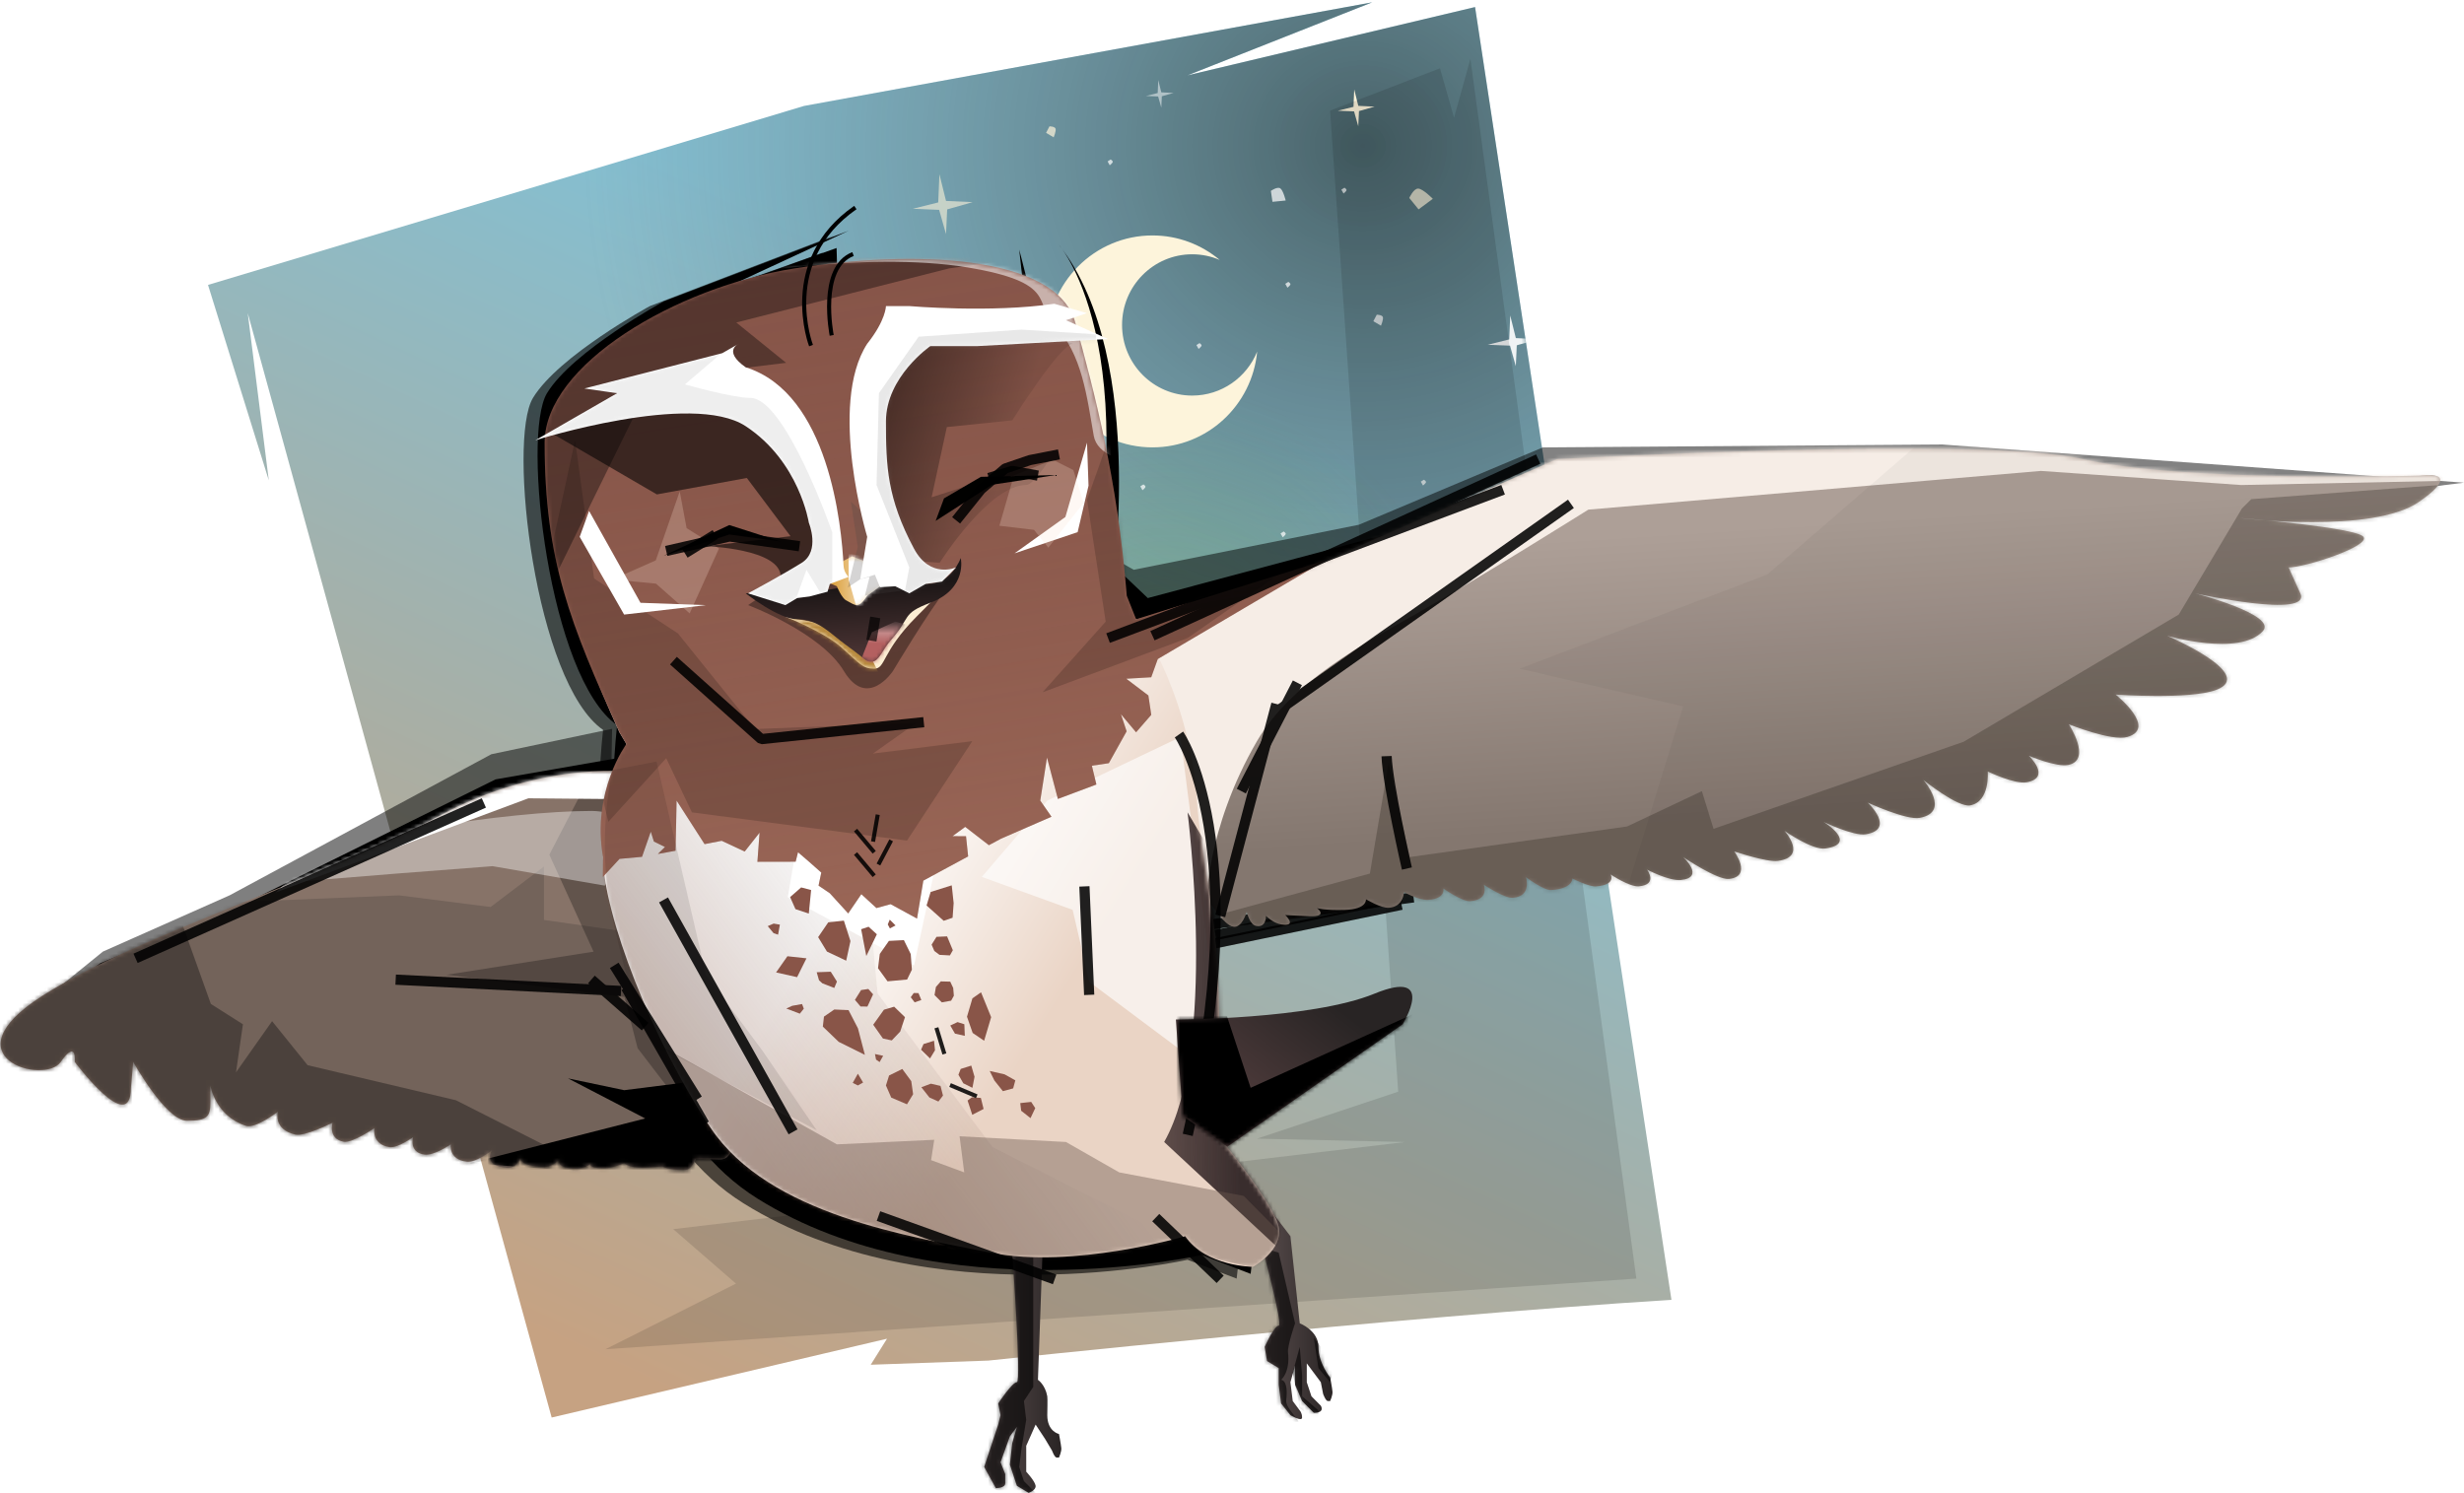 <svg width="604px" height="366px" viewBox="0 0 604 366" version="1.1" xmlns="http://www.w3.org/2000/svg" xmlns:xlink="http://www.w3.org/1999/xlink"><defs><linearGradient x1="53.58%" y1="21.03%" x2="18.81%" y2="92.55%" id="linearGradient-1"><stop stop-color="#83BFD2" offset="0%"></stop><stop stop-color="#C6A282" offset="100%"></stop></linearGradient><radialGradient cx="78.83%" cy="9.82%" fx="78.83%" fy="9.82%" r="53.16%" id="radialGradient-2"><stop stop-color="#212523" offset="0%"></stop><stop stop-color="#6C6565" stop-opacity="0" offset="100%"></stop></radialGradient><radialGradient cx="65.35%" cy="46.63%" fx="65.35%" fy="46.63%" r="19.54%" id="radialGradient-3"><stop stop-color="#54AB41" stop-opacity="0.5" offset="0%"></stop><stop stop-color="#56B54E" stop-opacity="0" offset="100%"></stop></radialGradient><path id="path-4" d="M0.57,69.85 L146.70,25.97 L285.95,0.57 L240.68,18.47 L311.16,1.73 L359.30,318.66 C291.00,322.97 191.85,333.56 191.85,333.56 L163.02,334.58 L167.01,328.20 L84.81,347.52 L10.31,76.77 L15.47,117.76 L0.57,69.85 Z"></path><filter x="-50%" y="-50%" width="200%" height="200%" filterUnits="objectBoundingBox" id="f-6"><feOffset dx="0" dy="0" in="c" result="b"></feOffset><feGaussianBlur stdDeviation="17.5" in="b" result="s"></feGaussianBlur><feColorMatrix values="0 0 0 0 0.21 0 0 0 0 0.18 0 0 0 0 0.18 0 0 0 0.08 0" in="s" type="matrix" result="a"></feColorMatrix><feMerge><feMergeNode in="a"></feMergeNode><feMergeNode in="SourceGraphic"></feMergeNode></feMerge></filter><filter x="-50%" y="-50%" width="200%" height="200%" filterUnits="objectBoundingBox" id="f-7"><feOffset dx="0" dy="0" in="c" result="b"></feOffset><feGaussianBlur stdDeviation="5" in="b" result="s"></feGaussianBlur><feColorMatrix values="0 0 0 0 1 0 0 0 0 1 0 0 0 0 1 0 0 0 0.35 0" in="s" type="matrix" result="a"></feColorMatrix><feMerge><feMergeNode in="a"></feMergeNode><feMergeNode in="SourceGraphic"></feMergeNode></feMerge></filter><filter x="-50%" y="-50%" width="200%" height="200%" filterUnits="objectBoundingBox" id="f-8"><feOffset dx="0" dy="0" in="c" result="b"></feOffset><feGaussianBlur stdDeviation="5" in="b" result="s"></feGaussianBlur><feColorMatrix values="0 0 0 0 1 0 0 0 0 1 0 0 0 0 1 0 0 0 0.35 0" in="s" type="matrix" result="a"></feColorMatrix><feMerge><feMergeNode in="a"></feMergeNode><feMergeNode in="SourceGraphic"></feMergeNode></feMerge></filter><filter x="-50%" y="-50%" width="200%" height="200%" filterUnits="objectBoundingBox" id="f-9"><feOffset dx="0" dy="0" in="c" result="b"></feOffset><feGaussianBlur stdDeviation="5" in="b" result="s"></feGaussianBlur><feColorMatrix values="0 0 0 0 1 0 0 0 0 1 0 0 0 0 1 0 0 0 0.35 0" in="s" type="matrix" result="a"></feColorMatrix><feMerge><feMergeNode in="a"></feMergeNode><feMergeNode in="SourceGraphic"></feMergeNode></feMerge></filter><filter x="-50%" y="-50%" width="200%" height="200%" filterUnits="objectBoundingBox" id="f-10"><feOffset dx="0" dy="0" in="c" result="b"></feOffset><feGaussianBlur stdDeviation="5" in="b" result="s"></feGaussianBlur><feColorMatrix values="0 0 0 0 1 0 0 0 0 1 0 0 0 0 1 0 0 0 0.35 0" in="s" type="matrix" result="a"></feColorMatrix><feMerge><feMergeNode in="a"></feMergeNode><feMergeNode in="SourceGraphic"></feMergeNode></feMerge></filter><filter x="-50%" y="-50%" width="200%" height="200%" filterUnits="objectBoundingBox" id="f-11"><feOffset dx="0" dy="0" in="c" result="b"></feOffset><feGaussianBlur stdDeviation="2.5" in="b" result="s"></feGaussianBlur><feColorMatrix values="0 0 0 0 1 0 0 0 0 1 0 0 0 0 1 0 0 0 0.35 0" in="s" type="matrix" result="a"></feColorMatrix><feMerge><feMergeNode in="a"></feMergeNode><feMergeNode in="SourceGraphic"></feMergeNode></feMerge></filter><filter x="-50%" y="-50%" width="200%" height="200%" filterUnits="objectBoundingBox" id="f-12"><feOffset dx="0" dy="0" in="c" result="b"></feOffset><feGaussianBlur stdDeviation="2.5" in="b" result="s"></feGaussianBlur><feColorMatrix values="0 0 0 0 1 0 0 0 0 1 0 0 0 0 1 0 0 0 0.35 0" in="s" type="matrix" result="a"></feColorMatrix><feMerge><feMergeNode in="a"></feMergeNode><feMergeNode in="SourceGraphic"></feMergeNode></feMerge></filter><filter x="-50%" y="-50%" width="200%" height="200%" filterUnits="objectBoundingBox" id="f-13"><feOffset dx="0" dy="0" in="c" result="b"></feOffset><feGaussianBlur stdDeviation="2.5" in="b" result="s"></feGaussianBlur><feColorMatrix values="0 0 0 0 1 0 0 0 0 1 0 0 0 0 1 0 0 0 0.35 0" in="s" type="matrix" result="a"></feColorMatrix><feMerge><feMergeNode in="a"></feMergeNode><feMergeNode in="SourceGraphic"></feMergeNode></feMerge></filter><filter x="-50%" y="-50%" width="200%" height="200%" filterUnits="objectBoundingBox" id="f-14"><feOffset dx="0" dy="0" in="c" result="b"></feOffset><feGaussianBlur stdDeviation="2.5" in="b" result="s"></feGaussianBlur><feColorMatrix values="0 0 0 0 1 0 0 0 0 1 0 0 0 0 1 0 0 0 0.35 0" in="s" type="matrix" result="a"></feColorMatrix><feMerge><feMergeNode in="a"></feMergeNode><feMergeNode in="SourceGraphic"></feMergeNode></feMerge></filter><filter x="-50%" y="-50%" width="200%" height="200%" filterUnits="objectBoundingBox" id="f-15"><feOffset dx="0" dy="0" in="c" result="b"></feOffset><feGaussianBlur stdDeviation="2.5" in="b" result="s"></feGaussianBlur><feColorMatrix values="0 0 0 0 1 0 0 0 0 1 0 0 0 0 1 0 0 0 0.35 0" in="s" type="matrix" result="a"></feColorMatrix><feMerge><feMergeNode in="a"></feMergeNode><feMergeNode in="SourceGraphic"></feMergeNode></feMerge></filter><filter x="-50%" y="-50%" width="200%" height="200%" filterUnits="objectBoundingBox" id="f-16"><feOffset dx="0" dy="0" in="c" result="b"></feOffset><feGaussianBlur stdDeviation="2.5" in="b" result="s"></feGaussianBlur><feColorMatrix values="0 0 0 0 1 0 0 0 0 1 0 0 0 0 1 0 0 0 0.35 0" in="s" type="matrix" result="a"></feColorMatrix><feMerge><feMergeNode in="a"></feMergeNode><feMergeNode in="SourceGraphic"></feMergeNode></feMerge></filter><filter x="-50%" y="-50%" width="200%" height="200%" filterUnits="objectBoundingBox" id="f-17"><feOffset dx="0" dy="0" in="c" result="b"></feOffset><feGaussianBlur stdDeviation="2.5" in="b" result="s"></feGaussianBlur><feColorMatrix values="0 0 0 0 1 0 0 0 0 1 0 0 0 0 1 0 0 0 0.35 0" in="s" type="matrix" result="a"></feColorMatrix><feMerge><feMergeNode in="a"></feMergeNode><feMergeNode in="SourceGraphic"></feMergeNode></feMerge></filter><filter x="-50%" y="-50%" width="200%" height="200%" filterUnits="objectBoundingBox" id="f-18"><feOffset dx="0" dy="0" in="c" result="b"></feOffset><feGaussianBlur stdDeviation="2.5" in="b" result="s"></feGaussianBlur><feColorMatrix values="0 0 0 0 1 0 0 0 0 1 0 0 0 0 1 0 0 0 0.35 0" in="s" type="matrix" result="a"></feColorMatrix><feMerge><feMergeNode in="a"></feMergeNode><feMergeNode in="SourceGraphic"></feMergeNode></feMerge></filter><filter x="-50%" y="-50%" width="200%" height="200%" filterUnits="objectBoundingBox" id="f-19"><feOffset dx="0" dy="0" in="c" result="b"></feOffset><feGaussianBlur stdDeviation="2.5" in="b" result="s"></feGaussianBlur><feColorMatrix values="0 0 0 0 1 0 0 0 0 1 0 0 0 0 1 0 0 0 0.35 0" in="s" type="matrix" result="a"></feColorMatrix><feMerge><feMergeNode in="a"></feMergeNode><feMergeNode in="SourceGraphic"></feMergeNode></feMerge></filter><filter x="-50%" y="-50%" width="200%" height="200%" filterUnits="objectBoundingBox" id="f-20"><feOffset dx="0" dy="0" in="c" result="b"></feOffset><feGaussianBlur stdDeviation="2.5" in="b" result="s"></feGaussianBlur><feColorMatrix values="0 0 0 0 1 0 0 0 0 1 0 0 0 0 1 0 0 0 0.35 0" in="s" type="matrix" result="a"></feColorMatrix><feMerge><feMergeNode in="a"></feMergeNode><feMergeNode in="SourceGraphic"></feMergeNode></feMerge></filter><filter x="-50%" y="-50%" width="200%" height="200%" filterUnits="objectBoundingBox" id="f-21"><feOffset dx="0" dy="0" in="c" result="b"></feOffset><feGaussianBlur stdDeviation="2.5" in="b" result="s"></feGaussianBlur><feColorMatrix values="0 0 0 0 1 0 0 0 0 1 0 0 0 0 1 0 0 0 0.35 0" in="s" type="matrix" result="a"></feColorMatrix><feMerge><feMergeNode in="a"></feMergeNode><feMergeNode in="SourceGraphic"></feMergeNode></feMerge></filter><linearGradient x1="1.38%" y1="50%" x2="100%" y2="50%" id="linearGradient-22"><stop stop-color="#594D4D" offset="0%"></stop><stop stop-color="#292424" offset="100%"></stop></linearGradient><path id="path-23" d="M7.44,1.15 L14.89,0.57 L13.75,32.32 C13.75,32.32 15.52,33.47 16.04,36.36 C16.14,36.93 16.04,40.32 16.04,40.98 C16.04,45.02 18.91,45.60 18.91,45.60 C18.91,45.60 19.37,47.99 19.48,49.06 C19.56,49.91 18.91,51.37 18.91,51.37 C18.91,51.37 19.48,51.37 18.33,51.37 C17.82,51.37 17.19,49.64 17.19,49.64 L15.47,46.76 L13.18,43.29 L10.88,48.49 L10.88,54.84 C10.88,54.84 13.05,57.18 13.18,58.30 C13.30,59.42 11.46,60.03 11.46,60.03 L8.59,58.30 L6.87,53.11 L7.44,47.91 L8.59,43.87 L6.87,46.18 L4.58,52.53 L5.73,55.41 L5.73,57.72 C5.73,58.88 3.43,58.88 3.43,58.88 L0.57,53.68 L2.86,46.76 L4.01,43.29 L4.58,40.98 L4.01,38.10 C4.01,38.10 7.44,32.90 8.59,32.90 C9.74,32.90 7.44,1.15 7.44,1.15 Z"></path><path id="path-25" d="M0.52,-0.00 L8.02,9.81 L10.31,31.17 C10.31,31.17 14.89,32.90 14.89,36.94 C14.89,40.98 17.76,44.45 17.76,44.45 C17.76,44.45 18.23,46.83 18.33,47.91 C18.42,48.76 17.76,50.22 17.76,50.22 C17.76,50.22 18.33,50.22 17.19,50.22 C16.67,50.22 16.04,48.49 16.04,48.49 L15.47,45.60 L12.03,40.98 L12.03,45.60 L13.18,49.06 L15.47,51.37 C15.47,51.37 16.61,53.11 13.75,53.11 L10.88,50.22 L9.16,46.18 L9.16,41.56 L8.02,45.60 L8.59,50.22 L10.31,52.53 C10.31,52.53 10.88,53.11 10.88,54.26 C10.88,55.41 8.02,53.68 8.02,53.68 L5.73,50.80 L5.15,46.18 L5.15,38.67 L5.15,42.14 L2.29,40.41 L1.71,36.94 C1.71,36.94 4.01,31.75 5.15,31.75 C6.30,31.75 1.14,12.70 1.14,12.70 L0.52,-0.00 Z"></path><path id="path-27" d="M160.45,60.03 C146.06,31.20 156.44,-3.80e-14 156.44,-3.80e-14 C156.44,-3.80e-14 133.52,-3.46 107.16,10.96 C80.80,25.40 33.81,39.83 10.31,54.84 C-13.18,69.85 10.88,76.77 14.89,71.00 C18.91,65.23 18.33,71.00 18.33,71.00 C18.33,71.00 32.09,89.47 32.09,77.35 L32.66,71.00 C32.66,71.00 40.68,85.43 45.84,85.43 C51.00,85.43 51.57,84.28 51.57,80.82 C51.57,77.35 51.57,76.77 51.57,76.77 C51.57,76.77 52.70,84.23 60.33,86.68 C62.64,87.42 68.13,83.20 68.13,83.20 C68.13,83.20 66.84,87.52 72.40,88.82 C74.68,89.35 81.52,85.90 81.52,85.90 C81.52,85.90 80.34,89.83 84.24,90.57 C86.31,90.97 91.78,87.24 91.78,87.24 C91.78,87.24 91.00,91.17 95.47,91.89 C97.45,92.21 101.27,89.43 101.27,89.43 C101.27,89.43 100.15,93.21 104.07,93.72 C106.44,94.03 110.50,91.20 110.50,91.20 C110.50,91.20 109.89,94.98 114.46,95.45 C116.84,95.69 120.61,92.65 120.61,92.65 C120.61,92.65 118.05,96.48 124.45,96.97 C126.76,97.14 127.86,93.89 127.86,93.89 C127.86,93.89 125.97,96.43 133.19,96.73 C135.76,96.83 137.41,94.56 137.41,94.56 C137.41,94.56 135.44,96.98 141.00,97.13 C143.39,97.19 144.82,95.95 144.82,95.95 C144.82,95.95 144.03,97.10 148.09,97.08 C150.16,97.06 153.00,95.82 153.00,95.82 C153.00,95.82 154.13,96.97 157.60,96.94 C159.57,96.93 162.27,96.59 162.27,96.59 C162.27,96.59 164.02,97.64 168.04,97.48 C169.51,97.43 170.61,94.74 170.61,94.74 C170.61,94.74 173.09,94.81 176.40,94.90 C179.32,94.98 178.30,92.31 181.39,91.88 C185.27,91.33 192.98,95.29 193.11,95.25 C170.77,69.85 170.56,80.29 160.45,60.03 Z"></path><linearGradient x1="41.92%" y1="16.99%" x2="50%" y2="67.90%" id="linearGradient-29"><stop stop-color="#AD9F97" offset="0%"></stop><stop stop-color="#84776F" offset="100%"></stop></linearGradient><path id="path-30" d="M-2.55e-13,35.21 C-2.55e-13,35.21 8.02,42.14 8.02,42.14 L29.79,38.67 L111.17,2.88 C111.17,2.88 215.46,-2.88 240.11,2.88 C264.75,8.65 322.62,6.92 322.62,6.92 C322.62,6.92 334.09,5.19 322.62,13.27 C311.16,21.35 278.50,17.31 278.50,17.31 C278.50,17.31 307.15,19.62 308.87,21.93 C310.59,24.24 294.55,29.44 290.53,29.44 C290.53,29.44 291.40,31.35 293.40,35.79 C296.26,42.14 267.61,35.79 267.61,35.79 C267.61,35.79 287.82,41.04 284.23,45.02 C278.50,51.37 260.74,46.18 260.74,46.18 C260.74,46.18 282.95,55.65 272.77,59.46 C266.32,61.87 248.13,60.61 248.13,60.61 C248.13,60.61 258.47,68.84 250.99,71.00 C247.15,72.11 236.65,67.88 236.65,67.88 C236.65,67.88 242.33,76.50 236.65,77.83 C233.70,78.53 226.84,75.59 226.84,75.59 C226.84,75.59 232.49,80.91 226.37,82.10 C223.42,82.67 216.77,79.46 216.77,79.46 C216.77,79.46 217.40,86.89 212.45,87.77 C209.41,88.31 201.00,81.54 201.00,81.54 C201.00,81.54 207.85,89.36 200.12,90.83 C196.84,91.46 187.36,87.09 187.36,87.09 C187.36,87.09 194.34,93.62 186.87,94.86 C183.93,95.35 176.53,91.81 176.53,91.81 C176.53,91.81 185.22,97.16 176.95,98.34 C173.78,98.79 166.94,94.00 166.94,94.00 C166.94,94.00 172.75,100.38 165.34,101.38 C162.59,101.75 154.63,99.05 154.63,99.05 C154.63,99.05 159.17,105.19 153.34,105.80 C150.50,106.10 142.11,100.44 142.11,100.44 C142.11,100.44 147.61,105.44 141.57,106.06 C138.64,106.36 133.26,103.51 133.26,103.51 C133.26,103.51 136.08,107.21 131.22,107.61 C128.97,107.79 124.33,104.70 124.33,104.70 C124.33,104.70 125.82,107.25 120.72,107.63 C119.03,107.76 114.96,105.70 114.96,105.70 C114.96,105.70 115.08,108.21 109.73,108.52 C107.91,108.63 103.57,105.35 103.57,105.35 C103.57,105.35 105.12,110.14 100.26,110.42 C98.25,110.53 93.24,107.21 93.24,107.21 C93.24,107.21 94.73,110.90 89.88,111.25 C87.98,111.39 83.32,108.14 83.32,108.14 C83.32,108.14 83.98,110.63 79.66,110.93 C77.35,111.09 73.68,109.03 73.68,109.03 C73.68,109.03 73.61,112.64 69.94,112.87 C68.04,112.99 64.35,110.77 64.35,110.77 C64.35,110.77 64.76,113.21 59.18,113.39 C54.18,113.55 52.34,112.95 52.34,112.95 C52.34,112.95 55.28,115.12 50.47,114.94 C46.93,114.80 44.54,114.64 44.54,114.64 C44.54,114.64 47.70,117.56 43.63,116.96 C41.62,116.67 39.84,114.85 39.84,114.85 C39.84,114.85 39.98,117.86 37.40,117.31 C35.81,116.97 35.13,113.85 35.13,113.85 C35.13,113.85 33.99,117.98 31.75,117.51 C29.60,117.05 26.36,111.99 26.36,111.99 C29.79,135.08 5.15,9.66 -2.55e-13,35.21 Z"></path><path id="path-32" d="M25.21,112.57 C25.21,112.57 24.95,93.82 37.67,71.97 C46.02,57.62 63.89,48.05 77.36,40.41 C92.23,31.97 118.87,15.26 118.87,15.26 L229.79,5.77 L278.90,9.23 L334.66,8.08 L228.64,-6.35 L93.40,-4.04 L21.77,32.32 L5.73,53.68 L25.21,112.57 Z"></path><linearGradient x1="53.95%" y1="91.15%" x2="32.26%" y2="71.96%" id="linearGradient-33"><stop stop-color="#EAD4C5" offset="0%"></stop><stop stop-color="#FFF" offset="100%"></stop></linearGradient><path id="path-34" d="M-2.55e-13,45.60 C4.79e-15,16.74 35.63,10.30 53.86,8.08 C72.77,5.77 115.75,-12.12 123.77,13.27 C131.80,38.67 138.10,52.38 132.94,77.93 C132.94,77.93 140.97,84.86 140.97,84.86 C140.97,84.86 153.00,100.44 155.87,127.58 C155.87,127.58 155.29,129.88 159.30,154.71 C163.03,177.76 160.45,210.70 160.45,210.70 C160.45,210.70 174.78,228.02 175.92,233.80 C177.07,239.57 169.62,243.61 169.62,243.61 C169.62,243.61 158.16,243.61 153.00,236.11 C153.00,236.11 125.49,244.19 105.44,240.15 C85.38,236.11 51.00,230.91 36.67,209.55 C22.34,188.19 10.31,157.02 10.31,143.16 C10.31,129.31 16.04,115.45 16.04,115.45 L14.32,112.57 C2.29,86.01 -5.14e-13,74.47 -2.55e-13,45.60 Z"></path><path id="path-36" d="M119.19,129.31 L103.14,148.02 L125.41,156.10 L129.51,173.76 L162.74,198.58 L151.85,113.72 L119.19,129.31 Z"></path><linearGradient x1="50%" y1="21.18%" x2="13.93%" y2="50%" id="linearGradient-37"><stop stop-color="#5B4C49" stop-opacity="0" offset="0%"></stop><stop stop-color="#8A4D35" stop-opacity="0.29" offset="100%"></stop></linearGradient><linearGradient x1="-51.29%" y1="68.64%" x2="49.18%" y2="63.19%" id="linearGradient-38"><stop stop-color="#422D2D" stop-opacity="0.62" offset="0%"></stop><stop stop-color="#392D2D" offset="100%"></stop></linearGradient><linearGradient x1="34.55%" y1="3.24%" x2="52.79%" y2="100%" id="linearGradient-39"><stop stop-color="#A5725B" stop-opacity="0" offset="0%"></stop><stop stop-color="#CD967D" stop-opacity="0.27" offset="100%"></stop></linearGradient><path id="path-40" d="M0.57,45.02 C0.57,25.97 32.66,6.92 61.88,2.30 C90.80,-2.26 126.07,-1.15 130.65,15.58 C135.24,32.32 140.97,53.68 143.26,82.55 C143.26,82.55 145.55,88.32 145.55,88.32 L191.97,73.86 L150.87,98.07 L149.26,102.54 L143.15,102.90 L148.56,107.00 L149.27,111.75 L145.55,116.03 L141.84,111.61 L143.23,115.79 L138.87,123.60 L134.71,124.22 L135.82,128.83 L126.38,132.37 L123.71,122.23 L122.06,132.77 L124.81,136.73 L112.43,142.12 L109.47,143.71 L103.66,139.22 L100.56,141.49 L103.86,141.51 L104.38,146.46 L98.36,149.71 L93.40,152.40 L91.85,161.70 L85.38,158.17 L81.90,159.12 L78.20,155.72 L74.98,160.44 L70.47,155.49 L67.71,153.62 L68.38,150.42 L65.35,147.74 L62.68,145.44 L62.10,147.76 L52.72,147.78 L53.25,140.65 L49.61,145.26 L43.97,142.63 L39.77,143.45 L32.92,132.79 L32.66,145.07 L28.32,145.86 L30.06,144.14 L27.35,142.82 L26.59,140.40 L24.44,146.56 L18.93,147.06 L14.85,151.48 C14.85,151.48 14.89,146.63 14.89,146.63 C12.03,130.46 20.62,118.92 20.62,118.92 L18.91,116.03 C6.87,89.47 0.57,73.89 0.57,45.02 Z"></path><linearGradient x1="65.36%" y1="62.94%" x2="0%" y2="37.50%" id="linearGradient-42"><stop stop-color="#000" stop-opacity="0.09" offset="0%"></stop><stop stop-color="#000" stop-opacity="0.49" offset="100%"></stop></linearGradient><path id="path-43" d="M16.04,59.46 C16.04,59.46 28.07,40.41 37.24,40.41 C39.07,40.41 42.94,34.14 42.94,34.14 L14.06,43.41 L17.79,26.20 L33.83,24.55 C33.83,24.55 45.64,5.77 48.70,5.77 C48.70,5.77 28.07,0 28.07,0 L5.15,6.92 L0,20.78 L2.86,47.33 L7.44,58.88 L16.04,59.46 Z"></path><path id="path-44" d="M38.96,0 L28.65,6.35 L21.77,15.58 L9.16,8.65 L0,6.92 C0,6.92 9.16,10.39 13.75,14.43 C18.33,18.47 18.91,19.62 21.77,19.62 C24.64,19.62 23.49,15.58 32.09,6.92 C32.47,6.53 38.96,0 38.96,0 Z"></path><linearGradient x1="64.16%" y1="100%" x2="54.72%" y2="27.64%" id="linearGradient-46"><stop stop-color="#503737" offset="0%"></stop><stop stop-color="#1C1616" offset="100%"></stop></linearGradient><path id="path-47" d="M8.59,8.08 C13.18,8.08 12.60,7.50 16.61,7.50 C20.62,7.50 30.94,4.61 35.52,4.61 C40.11,4.61 38.39,5.77 44.12,5.77 C49.85,5.77 52.14,-0.57 52.14,-0.57 C52.14,-0.57 53.86,6.92 44.69,10.39 C37.46,13.12 40.11,13.85 34.95,19.62 C32.98,21.83 32.09,24.82 30.37,24.82 C28.65,24.82 29.27,24.53 24.06,20.78 C20.05,17.89 17.26,14.43 12.03,14.43 C7.44,14.43 -0.57,8.08 -0.57,8.08 L8.59,8.08 Z"></path><linearGradient x1="50%" y1="0%" x2="50%" y2="50%" id="linearGradient-49"><stop stop-color="#423333" offset="0%"></stop><stop stop-color="#C48888" offset="52.41%"></stop><stop stop-color="#B46060" offset="100%"></stop></linearGradient><linearGradient x1="84.16%" y1="75.60%" x2="0%" y2="75.60%" id="linearGradient-50"><stop stop-color="#FFF" offset="0%"></stop><stop stop-color="#D58C14" offset="100%"></stop></linearGradient><path id="path-51" d="M17.76,5.77 L18.54,3.78 L25.49,0.17 L33.81,3.46 L36.61,3.76 L35.52,5.19 C35.52,5.19 29.22,9.81 29.22,9.81 C26.93,13.27 26.29,12.09 24.06,10.96 C22.92,10.39 21.77,7.50 21.77,7.50 L17.76,5.77 Z"></path><path id="path-53" d="M0.57,23.66 C0.57,23.66 38.96,11.54 52.14,20.20 C65.32,28.86 67.62,43.87 67.62,43.87 C67.62,43.87 70.48,50.80 65.90,53.68 C61.31,56.57 52.72,61.19 52.72,61.19 L61.88,64.07 L64.75,62.34 L67.81,61.95 L72.20,60.78 L72.77,58.88 L77.36,57.15 C77.36,57.15 76.21,56.14 76.13,54.40 C75.66,44.67 72.56,12.13 52.14,5.77 C46.41,1.73 50.42,0 50.42,0 L46.41,2.30 L12.60,10.96 L20.62,12.12 L0.57,23.66 Z"></path><path id="path-55" d="M8.27,68.91 L7.04,65.86 L3.43,66.96 L5.15,56.57 C5.15,56.57 -4.58,24.24 5.15,9.23 C9.74,3.46 9.74,6.70e-14 9.74,6.70e-14 L15.47,6.70e-14 C15.47,6.70e-14 35.52,1.73 51.00,-0.57 C51.00,-0.57 59.02,1.73 59.02,1.73 L53.86,3.46 L64.18,8.08 L32.09,9.81 C32.09,9.81 20.62,9.81 20.62,9.81 C20.62,9.81 9.74,17.31 9.74,28.28 C9.74,39.25 10.03,47.14 16.61,59.46 C20.62,66.96 26.93,64.07 26.93,64.07 L23.49,67.54 L19.48,68.11 L15.47,70.42 L12.03,68.69 L8.27,68.91 Z"></path><path id="path-57" d="M150.14,125.27 L160.94,123.20 L173.06,175.49 L186.81,193.96 L200.20,213.59 L163.23,193.96 C163.23,193.96 158.16,198.00 150.14,161.64 C145.90,142.43 150.14,125.27 150.14,125.27 Z"></path><linearGradient x1="0%" y1="100%" x2="74.75%" y2="33.94%" id="linearGradient-58"><stop stop-color="#634848" offset="0%"></stop><stop stop-color="#282424" offset="98.26%"></stop></linearGradient><path id="path-59" d="M12.03,38.67 L55.01,8.65 C55.01,8.65 63.60,-5.19 48.13,1.15 C32.66,7.50 -0.57,7.50 -0.57,7.50 L1.14,31.17 L12.03,38.67 Z"></path></defs><g stroke="none" stroke-width="1" fill="none" fill-rule="evenodd"><g transform="translate(-53.00, -187.00)"><g transform="translate(53.00, 187.00)"><g transform="translate(50.42, 0.00)"><mask id="mask-5" fill="white"><use xlink:href="#path-4"></use></mask><g ><use fill="url(#linearGradient-1)" xlink:href="#path-4"></use><use fill-opacity="0.60" fill="url(#radialGradient-2)" xlink:href="#path-4"></use><use fill-opacity="0.00" fill="none" xlink:href="#path-4"></use><use fill-opacity="0.5" fill="url(#radialGradient-3)" xlink:href="#path-4"></use></g><path d="M257.75,86.19 C256.51,99.37 245.49,109.68 232.08,109.68 C217.84,109.68 206.29,98.05 206.29,83.70 C206.29,69.35 217.84,57.72 232.08,57.72 C238.35,57.72 244.10,59.98 248.57,63.73 C246.50,62.84 244.22,62.34 241.82,62.34 C232.33,62.34 224.63,70.10 224.63,79.66 C224.63,89.23 232.33,96.98 241.82,96.98 C249.03,96.98 255.19,92.52 257.75,86.19 Z" fill="#FDF4DB" filter="url(#f-6)" mask="url(#mask-5)"></path><g mask="url(#mask-5)"><g transform="translate(173.06, 19.62)"><path d="M108.30,6.57 L108.48,2.30 L109.48,6.33 L113.49,6.52 L109.65,7.61 L109.47,11.34 L108.44,7.69 L104.46,7.52 L108.30,6.57 Z" id="Path-110" fill="#FDF4DB" filter="url(#f-7)"></path><path d="M6.51,30.01 L6.80,23.09 L8.42,29.64 L14.95,29.94 L8.70,31.72 L8.42,37.77 L6.73,31.83 L0.27,31.56 L6.51,30.01 Z" id="Path-111" fill-opacity="0.60" fill="#FDF4DB" filter="url(#f-8)"></path><path d="M60.31,3.19 L60.44,0 L61.19,3.02 L64.20,3.16 L61.32,3.98 L61.19,6.77 L60.41,4.03 L57.43,3.91 L60.31,3.19 Z" fill-opacity="0.5" fill="#FFF" filter="url(#f-9)"></path><path d="M146.48,63.59 L146.72,57.72 L148.10,63.27 L153.62,63.53 L148.33,65.03 L148.09,70.15 L146.67,65.12 L141.20,64.90 L146.48,63.59 Z" fill-opacity="0.90" fill="#FFF" filter="url(#f-10)"></path><path d="M88.05,27.18 L88.44,29.86 L91.68,29.54 C91.68,29.54 91.08,27.03 90.35,26.55 C89.62,26.07 88.05,27.18 88.05,27.18 Z" opacity="0.84" fill="#FFF" filter="url(#f-11)"></path><path d="M33.10,11.96 L33.36,13.74 L35.52,13.54 C35.52,13.54 35.12,11.86 34.63,11.54 C34.15,11.22 33.10,11.96 33.10,11.96 Z" opacity="0.84" fill="#FDF4DB" filter="url(#f-12)" transform="translate(34.38, 12.70) rotate(-324.00) translate(-34.38, -12.70) "></path><path d="M113.33,58.14 L113.59,59.93 L115.75,59.72 C115.75,59.72 115.35,58.04 114.86,57.72 C114.37,57.41 113.33,58.14 113.33,58.14 Z" opacity="0.84" fill="#FFF" filter="url(#f-13)" transform="translate(114.61, 58.88) rotate(-324.00) translate(-114.61, -58.88) "></path><path d="M91.62,49.85 L91.75,50.74 L92.83,50.64 C92.83,50.64 92.63,49.80 92.38,49.64 C92.14,49.48 91.62,49.85 91.62,49.85 Z" id="Path-94" opacity="0.84" fill="#FFF" filter="url(#f-14)" transform="translate(92.26, 50.22) rotate(-294.00) translate(-92.26, -50.22) "></path><path d="M105.37,26.76 L105.50,27.65 L106.58,27.55 C106.58,27.55 106.38,26.71 106.14,26.55 C105.89,26.39 105.37,26.76 105.37,26.76 Z" id="Path-95" opacity="0.84" fill="#FFF" filter="url(#f-15)" transform="translate(106.01, 27.13) rotate(-294.00) translate(-106.01, -27.13) "></path><path d="M48.07,19.83 L48.20,20.72 L49.28,20.62 C49.28,20.62 49.08,19.78 48.83,19.62 C48.59,19.46 48.07,19.83 48.07,19.83 Z" id="Path-96" opacity="0.84" fill="#FFF" filter="url(#f-16)" transform="translate(48.70, 20.20) rotate(-294.00) translate(-48.70, -20.20) "></path><path d="M69.84,64.86 L69.97,65.75 L71.05,65.65 C71.05,65.65 70.85,64.81 70.61,64.65 C70.36,64.49 69.84,64.86 69.84,64.86 Z" id="Path-97" opacity="0.84" fill="#FFF" filter="url(#f-17)" transform="translate(70.48, 65.23) rotate(-294.00) translate(-70.48, -65.23) "></path><path d="M56.09,99.50 L56.22,100.39 L57.30,100.29 C57.30,100.29 57.10,99.45 56.85,99.29 C56.61,99.13 56.09,99.50 56.09,99.50 Z" id="Path-98" opacity="0.84" fill="#FFF" filter="url(#f-18)" transform="translate(56.73, 99.87) rotate(-294.00) translate(-56.73, -99.87) "></path><path d="M90.47,111.04 L90.60,111.94 L91.68,111.83 C91.68,111.83 91.48,110.99 91.24,110.83 C90.99,110.68 90.47,111.04 90.47,111.04 Z" id="Path-99" opacity="0.84" fill="#FFF" filter="url(#f-19)" transform="translate(91.11, 111.41) rotate(-294.00) translate(-91.11, -111.41) "></path><path d="M124.86,98.34 L124.98,99.24 L126.07,99.13 C126.07,99.13 125.87,98.29 125.62,98.13 C125.38,97.98 124.86,98.34 124.86,98.34 Z" opacity="0.84" fill="#FFF" filter="url(#f-20)" transform="translate(125.49, 98.71) rotate(-294.00) translate(-125.49, -98.71) "></path><path d="M122.37,27.39 L122.88,30.96 L127.21,30.54 C127.21,30.54 126.41,27.18 125.43,26.55 C124.46,25.92 122.37,27.39 122.37,27.39 Z" id="Path-94" opacity="0.84" fill="#FDF4DB" filter="url(#f-21)" transform="translate(124.92, 28.86) rotate(-31.00) translate(-124.92, -28.86) "></path></g></g><path d="M97.99,330.78 L129.99,314.69 L114.61,301.34 L293.97,279.98 L257.71,279.15 L292.32,267.64 L275.63,27.13 L302.57,16.74 L306.01,28.86 L310.02,14.43 L350.70,313.46 L97.99,330.78 Z" fill-opacity="0.12" fill="#000" mask="url(#mask-5)"></path><path d="M199.42,61.19 C199.42,61.19 215.46,121.80 215.46,147.78 C215.46,173.76 221.77,147.78 221.77,147.78 C221.77,147.78 231.51,88.32 209.16,60.03 C209.16,60.03 233.80,87.74 211.45,169.72" id="Path-95" fill="#000" mask="url(#mask-5)"><g transform="translate(211.45, 114.88) rotate(-8.00) translate(-211.45, -114.88) "></g></path></g><g transform="translate(1.14, 56.57)" fill="#000"><path d="M200.49,5.38 L173.63,14.99 L203.43,1.15 L158.16,18.47 C158.16,18.47 135.81,30.59 129.51,40.98 C123.20,51.37 130.08,110.83 146.70,122.38 C146.70,122.38 135.81,210.13 181.08,238.41 C226.35,266.70 289.96,252.27 289.96,252.27 L302,256.89 L304.29,236.68 L280.22,211.86 L203.43,109.68 L200.49,5.38 Z" fill-opacity="0.60"></path><path d="M203.93,4.23 L177.07,13.83 L206.87,-1.25e-13 L161.60,17.31 C161.60,17.31 139.25,29.44 132.94,39.83 C126.64,50.22 133.52,109.68 150.14,121.23 C150.14,121.23 139.25,208.97 184.52,237.26 C229.79,265.55 293.40,251.11 293.40,251.11 L305.43,255.73 L307.73,235.53 L283.66,210.70 L206.87,108.52 L203.93,4.23 Z" id="shadow"></path><path d="M267.61,77.93 L272.20,102.75 L602.85,61.76 L474.99,52.41 L377.07,53.11 L331.98,72.07 L276.78,83.12 L267.61,77.93 Z" id="Path-110" fill-opacity="0.49"></path><path d="M269.90,80.24 L274.49,105.06 L383.94,62.34 L280.22,90.05 L269.90,80.24 Z" id="Path-111"></path><path d="M150.14,124.69 L120.34,129.88 L55.01,162.21 L23.49,174.91 L0.57,192.23 L99.71,159.90 L148.99,146.05 L150.14,124.69 Z" fill-opacity="0.5" transform="translate(75.64, 158.75) rotate(-2.00) translate(-75.64, -158.75) "></path><path d="M150.14,129.31 L120.34,134.50 L55.01,166.83 L23.49,179.53 L0.57,196.85 L99.71,164.52 L148.99,150.67 L150.14,129.31 Z"></path></g><path d="M294,227 L346.5,220" stroke="#000" stroke-width="2.5" stroke-linejoin="bevel" opacity="0.87"></path><path d="M297.93,231.25 L343.56,221.81" stroke="#000" stroke-width="2.5" stroke-linejoin="bevel" opacity="0.87"></path><path d="M297.93,229.25 L343.56,219.81" stroke="#000" stroke-width="2.5" stroke-linejoin="bevel" opacity="0.87"></path><g transform="translate(0.00, 63.50)"><g transform="translate(240.68, 229.76)"><g transform="translate(0.00, 12.70)"><mask id="mask-24" fill="white"><use xlink:href="#path-23"></use></mask><use fill="url(#linearGradient-22)" xlink:href="#path-23"></use><path d="M12.60,1.73 L12.60,34.05 L10.31,37.52 L10.88,42.14 L9.74,49.06 L9.16,53.68 L10.31,57.15 L13.18,60.03 L9.16,62.34 L0.57,57.72 L-2.29,39.83 L7.44,32.32 L6.87,-4.61 L12.60,1.73 Z" id="Path-99" fill-opacity="0.6" fill="#000" mask="url(#mask-24)"></path></g><g id="left-leg-+-Path-79" transform="translate(67.62, 0.00)"><mask id="mask-26" fill="white"><use xlink:href="#path-25"></use></mask><use fill="url(#linearGradient-22)" xlink:href="#path-25"></use><path d="M-2.29,11.54 L5.15,13.85 L9.16,31.17 C9.16,31.17 7.25,36.68 7.43,38.28 C8.01,43.22 5.73,45.02 5.73,45.02 C5.73,45.02 7.60,44.95 6.99,50.02 C6.75,52.03 10.63,55.15 9.88,55.40 C8.73,55.77 2.86,52.53 2.86,52.53 L-1.71,31.75 L-2.29,11.54 Z" id="shadow" fill-opacity="0.59" fill="#000" mask="url(#mask-26)"></path><path d="M10.31,36.94 L10.88,43.87 L10.88,49.06 L14.89,52.53 L14.89,55.41 L10.31,51.95 L8.59,43.29 L10.31,36.94 Z" fill-opacity="0.59" fill="#000" mask="url(#mask-26)"></path><path d="M13.75,34.63 L17.19,39.25 L18.33,43.29 L17.76,45.60 L14.89,42.14 L13.75,34.63 Z" fill-opacity="0.59" fill="#000" mask="url(#mask-26)"></path></g></g><g id="right-wing" transform="translate(0.00, 125.84)"><mask id="mask-28" fill="white"><use xlink:href="#path-27"></use></mask><g><use fill="#877368" xlink:href="#path-27"></use><use fill-opacity="0.04" fill="none" xlink:href="#path-27"></use></g><path d="M38.39,19.62 L51.69,56.79 L59.55,61.77 L57.85,73.56 L66.70,61.01 L75.40,71.80 L111.75,80.39 L154.72,102.17 L154.98,109.10 C154.98,109.10 165.34,104.06 154.98,103.72 C139.42,103.20 108.30,102.17 108.30,102.17 L-17.19,80.24 L-1.71,28.86 L38.39,19.62 Z" id="Path-32" fill-opacity="0.7" fill="#38302C" mask="url(#mask-28)"></path><path d="M187.38,108.52 L-3.43,76.77 L3.14,53.75 L30.94,32.90 L97.85,30.17 L120.27,33.02 L133.35,23.09 L133.35,36.20 L154.72,39.25 L187.38,108.52 Z" fill-opacity="0.3" fill="#443C3A" mask="url(#mask-28)"></path><path d="M158.73,-1.73 L148.99,-7.50 L134.66,20.20 L145.50,43.97 L109.45,49.64 L153.07,55.07 L156.30,67.63 L194.26,117.18 L187.38,57.72 L158.73,-1.73 Z" id="Path-34" fill-opacity="0.30" fill="#0D0D0D" mask="url(#mask-28)"></path><path d="M22.50,32.86 C24.79,31.84 97.33,14.72 105.23,13.42 C119.58,11.07 134.72,9.47 145.06,9.47 C150.89,9.47 157.60,13.24 157.60,13.24 L148.26,27.78 L120.75,23.01 C120.75,23.01 77.60,26.26 68.20,27.30 C49.86,29.33 20.21,33.88 22.50,32.86 Z" fill-opacity="0.4" fill="#FFF" mask="url(#mask-28)"><g transform="translate(90.05, 21.34) rotate(-12.00) translate(-90.05, -21.34) "></g></path><path d="M67.62,29.44 L129.53,6.37 L158.16,6.63 L158.73,-16.16 L103.14,-4.61 L67.62,29.44 Z" id="light" fill="#FFF" mask="url(#mask-28)"></path><path d="M175.92,75.04 L153.00,77.93 L139.25,75.04 L158.16,84.86 L115.18,95.82 L194.26,101.60 L175.92,75.04 Z" fill="#000" mask="url(#mask-28)"></path></g><g id="left-wing" transform="translate(270.48, 46.18)"><mask id="mask-31" fill="white"><use xlink:href="#path-30"></use></mask><g><use fill="url(#linearGradient-29)" xlink:href="#path-30"></use><use fill-opacity="0.02" fill="none" xlink:href="#path-30"></use></g><g id="light"><use fill="#F6EDE6" mask="url(#mask-31)" xlink:href="#path-32"></use><use fill-opacity="0.01" fill="none" xlink:href="#path-32"></use></g><path d="M29.22,114.30 L65.32,104.48 L69.91,77.35 L75.07,100.44 L128.36,92.94 L146.70,84.28 L149.56,93.52 L210.88,72.16 L263.60,40.98 L279.07,15.00 L281.37,12.70 L342.68,8.08 L330.65,69.27 L220.05,124.11 L79.65,127.58 L29.22,128.73 L29.22,114.30 Z" fill-opacity="0.33" fill="#332C23" mask="url(#mask-31)"></path><path d="M207.44,-7.50 L162.74,31.17 L102.00,54.26 L142.11,63.50 L127.21,111.99 L263.60,100.44 L355.29,10.96 L338.10,-19.05 L207.44,-7.50 Z" fill-opacity="0.04" fill="#000" mask="url(#mask-31)"></path></g><g id="body" transform="translate(137.53, 3.46)"><mask id="mask-35" fill="white"><use xlink:href="#path-34"></use></mask><g><use fill="none" xlink:href="#path-34"></use><use fill="url(#linearGradient-33)" fill-rule="evenodd" xlink:href="#path-34"></use><use fill-opacity="0.05" fill="none" fill-rule="evenodd" xlink:href="#path-34"></use></g><g ><use fill-opacity="0.63" fill="#FFF" mask="url(#mask-35)" xlink:href="#path-36"></use><use fill-opacity="0.01" fill="none" xlink:href="#path-36"></use></g><path d="M10.31,115.45 L73.92,137.97 L77.60,176.61 L105.80,214.28 L147.84,235.53 L140.39,263.82 L10.31,206.66 L10.31,115.45 Z" id="shadow" fill="url(#linearGradient-37)" mask="url(#mask-35)"></path><path d="M153.57,132.19 C153.57,132.19 161.02,189.92 147.84,213.01 L185.09,247.65 L181.08,213.01 L166.18,153.55 L153.57,132.19 Z" fill="url(#linearGradient-38)" mask="url(#mask-35)"></path><path d="M53.29,125.27 L45.27,135.08 L57.87,139.70 L55.58,152.98 L86.53,169.72 L93.98,135.08 L83.09,120.65 L62.46,116.03 L53.29,125.27 Z" id="Path-98" fill="#FFF" mask="url(#mask-35)"></path><g mask="url(#mask-35)" fill="#895548"><g transform="translate(50.42, 150.09)"><path d="M33.62,13.43 L29.95,13.62 L27.71,16.82 L27.28,20.32 L29.61,23.53 L34.41,23.09 L35.58,20.68 L35.30,16.85 L33.62,13.43 Z" id="spot"></path><path d="M40.19,1.62 L39.18,4.94 L43.38,8.69 L45.56,7.94 L45.82,4.36 L45.35,5.56e-14 L40.19,1.62 Z" id="spot"></path><path d="M31.23,29.75 L28.73,30.49 L26.10,34.17 L28.48,37.55 L30.65,38.02 L32.72,35.84 L33.89,32.32 L31.23,29.75 Z" id="spot"></path><path d="M16.56,30.44 L14.03,32.18 L13.75,34.63 L17.64,38.37 L24.06,41.56 L22.36,35.06 L20.05,30.59 L16.56,30.44 Z"></path><path d="M15.08,9.07 L12.60,12.70 L14.76,16.24 L19.48,18.47 L20.52,13.67 L18.91,8.65 L15.08,9.07 Z" id="Path-42"></path><path d="M44.98,23.61 L42.66,23.55 L41.47,24.92 L41.13,26.90 L42.92,28.69 L45.20,28.28 L45.87,27.07 L45.71,25.16 L44.98,23.61 Z" id="spot-2"></path><path d="M38.43,38.91 L37.83,40.30 L40.03,42.44 L41.25,40.43 L41.01,38.10 L38.43,38.91 Z" id="spot-2"></path><path d="M24.90,25.41 L23.13,25.67 L21.62,28.08 L22.99,29.70 L24.68,29.72 L26.07,26.72 L24.90,25.41 Z" id="spot-2"></path><path d="M22.54,10.94 L21.77,12.70 L27.50,16.16 L25.27,10.67 L22.54,10.94 Z" id="Path-42" transform="translate(24.64, 13.27) rotate(48.00) translate(-24.64, -13.27) "></path><path d="M47.55,45.01 L46.99,46.43 L48.18,48.52 L50.42,49.64 L50.94,46.93 L50.14,44.19 L47.55,45.01 Z" id="Path-43"></path><path d="M52.53,26.22 L50.42,27.70 L49.09,32.21 L50.48,36.19 L53.29,38.10 L55.01,32.32 L52.53,26.22 Z"></path><path d="M35.88,51.21 L35.43,48.01 L33.23,45.02 L29.99,46.62 L29.22,49.06 L30.52,52.04 L34.38,53.68 L35.88,51.21 Z" id="Path-49"></path><path d="M43.75,12.14 L42.33,12.48 L40.81,15.83 L42.66,17.65 L44.88,17.22 L45.56,15.67 L45.39,14.10 L43.75,12.14 Z" id="spot-2" transform="translate(43.23, 14.91) rotate(133.00) translate(-43.23, -14.91) "></path><path d="M62.88,52.92 L62.44,54.69 L64.48,56.45 L65.70,55.01 L65.46,52.10 L62.88,52.92 Z" id="spot-2" transform="translate(63.98, 54.41) rotate(133.00) translate(-63.98, -54.41) "></path><path d="M50.10,52.07 L48.58,54.40 L49.95,56.11 L51.27,56.35 L53.04,53.12 L50.10,52.07 Z" id="spot-2" transform="translate(51.03, 54.11) rotate(133.00) translate(-51.03, -54.11) "></path><path d="M56.04,45.38 L55.14,47.21 L57.46,49.17 L60.87,50.67 L60.18,48.15 L58.64,45.19 L56.04,45.38 Z" id="Path-42" transform="translate(58.01, 47.79) rotate(169.00) translate(-58.01, -47.79) "></path><path d="M40.79,47.83 L39.47,49.89 L40.68,51.99 L42.91,53.10 L43.40,49.94 L42.62,47.65 L40.79,47.83 Z" id="Path-43" transform="translate(41.19, 50.21) rotate(133.00) translate(-41.19, -50.21) "></path><path d="M36.48,26.89 L35.71,28.56 L36.50,29.42 L37.75,29.25 L38.01,27.70 L36.48,26.89 Z" id="spot-3" transform="translate(36.92, 27.81) rotate(133.00) translate(-36.92, -27.81) "></path><path d="M26.75,41.07 L27.81,42.84 L28.62,41.72 L28.47,40.66 L26.75,41.07 Z" id="spot-3" transform="translate(27.49, 41.82) rotate(133.00) translate(-27.49, -41.82) "></path><path d="M30.04,8.46 L29.97,10.47 L31.16,10.03 L31.52,8.98 L30.04,8.46 Z" id="spot-3" transform="translate(30.51, 9.48) rotate(133.00) translate(-30.51, -9.48) "></path><path d="M6.05,28.68 L5.51,29.77 L7.47,31.24 L8.95,31.85 L7.61,28.56 L6.05,28.68 Z" id="Path-43" transform="translate(7.23, 30.12) rotate(133.00) translate(-7.23, -30.12) "></path><path d="M1.15,10.16 L2.00,11.46 L3.44,12.09 L3.73,9.87 L3.25,8.81 L1.15,10.16 Z" id="Path-44" transform="translate(2.30, 10.35) rotate(133.00) translate(-2.30, -10.35) "></path><path d="M15.38,19.87 L13.79,20.46 L13.06,23.22 L15.50,25.65 L16.56,23.89 L16.54,22.77 L15.38,19.87 Z" id="Path-49" transform="translate(14.82, 22.77) rotate(133.00) translate(-14.82, -22.77) "></path><path d="M49.08,34.74 L47.83,32.61 L45.83,34.63 L46.58,36.21 L48.41,36.94 L49.08,34.74 Z" id="Path-50" transform="translate(47.26, 34.91) rotate(133.00) translate(-47.26, -34.91) "></path><path d="M23.62,48.34 C23.62,48.34 22.34,46.18 22.34,46.18 C22.34,46.18 21.08,48.43 21.08,48.43 L22.34,49.06 L23.62,48.34 Z" id="Path-50"></path><path d="M8.44,0.51 L5.73,2.88 L7.04,5.83 L10.31,6.92 L10.88,1.15 L8.44,0.51 Z" id="Path-51"></path><path d="M9.74,17.89 C9.74,17.89 5.07,17.38 5.07,17.38 L2.29,21.35 L7.44,22.51 C7.44,22.51 9.74,17.89 9.74,17.89 Z"></path></g></g><path d="M24.06,199.16 L21.20,187.61 L67.62,213.59 L91.48,212.47 L90.71,217.46 L98.83,220.46 L97.69,211.61 L123.77,213.01 L136.82,220.46 L167.33,226.23 L189.10,248.23 L153.57,240.15 L61.31,243.61 L24.06,199.16 Z" fill-opacity="0.42" fill="#6B5850" mask="url(#mask-35)"></path></g><g id="head" transform="translate(130.65, 0.00)"><g transform="translate(2.29, 0.00)"><mask id="mask-41" fill="white"><use xlink:href="#path-40"></use></mask><g id="head"><use fill="#875549" fill-rule="evenodd" xlink:href="#path-40"></use><use fill="url(#linearGradient-39)" fill-rule="evenodd" xlink:href="#path-40"></use><use fill-opacity="0.02" fill="none" fill-rule="evenodd" xlink:href="#path-40"></use><use fill="none" fill-rule="evenodd" xlink:href="#path-40"></use><use fill="none" xlink:href="#path-40"></use></g><path d="M35.37,65.98 L33.68,56.97 L27.81,73.88 L17.22,78.57 L27.86,79.58 L36.12,86.88 L43.31,70.96 L35.37,65.98 Z" fill-opacity="0.24" fill="#FCE2D2" mask="url(#mask-41)"><g transform="translate(30.40, 72.20) rotate(80.00) translate(-30.40, -72.20) "></g></path><path d="M8.02,44.45 L12.69,78.33 L33.23,91.78 L52.11,115.23 L91.68,113.72 L81.03,121.25 L105.40,118.20 L89.39,142.58 L36.67,135.66 L30.37,122.38 L16.18,137.97 L1.14,76.20 L8.02,44.45 Z" id="shadow" fill-opacity="0.20" fill="#1D120E" mask="url(#mask-41)"></path><path d="M16.61,7.50 C16.61,7.50 -1.31,26.97 -3.97,36.70 C-8.00,51.41 -1.14,86.59 -1.14,86.59 L26.93,29.44 L59.76,25.45 L47.54,15.56 L99.71,2.30 L140.97,-3.46 L127.21,-16.74 L16.61,7.50 Z" id="shadow" fill-opacity="0.39" fill="#080606" mask="url(#mask-41)"></path><path d="M35.52,2.88 L42.40,4.61 C42.40,4.61 78.91,-2.12 104.16,2.05 C126.64,5.77 120.36,10.93 125.49,16.16 C132.37,23.16 133.52,34.05 135.17,43.33 C136.81,52.61 160.45,50.80 160.45,50.80 L123.20,-11.54 L35.52,2.88 Z" id="light" fill-opacity="0.54" fill="#FFF" mask="url(#mask-41)"></path><path d="M11.46,61.76 L24.06,84.28 L40.11,84.86 L20.05,87.17 L9.16,68.11 L11.46,61.76 Z" fill="#FFF" mask="url(#mask-41)"></path><path d="M115.75,72.16 L128.22,63.24 L133.52,45.02 L133.89,55.57 L131.22,66.96 L115.75,72.16 Z" fill="#FFF" mask="url(#mask-41)"></path><path d="M130.17,51.74 L125.16,49.22 L115.59,53.08 L112.04,65.39 L120.53,66.40 L124.03,70.76 L132.69,59.79 L130.17,51.74 Z" id="light" fill-opacity="0.24" fill="#FCE2D2" mask="url(#mask-41)"><g transform="translate(122.74, 59.94) rotate(10.00) translate(-122.74, -59.94) "></g></path><path d="M138.10,46.18 L133.52,59.04 L138.10,88.90 L122.63,106.22 L158.16,92.94 L180.51,77.35 L147.27,76.77 L138.10,46.18 Z" fill-opacity="0.20" fill="#1D120E" mask="url(#mask-41)"></path></g><g transform="translate(83.66, 15.00)"><g ><use fill="none" xlink:href="#path-43"></use><use fill="url(#linearGradient-42)" fill-rule="evenodd" xlink:href="#path-43"></use></g><path d="M15.47,50.22 L17.13,44.57 L25.78,38.67 L44.12,36.94 L28.65,40.41 L15.47,50.22 Z" fill="#010100" transform="translate(29.79, 43.58) rotate(4.00) translate(-29.79, -43.58) "></path></g><g transform="translate(4.58, 27.70)"><path d="M0,15.00 L25.78,30.01 L47.84,25.98 L58.55,40.26 L37.82,42.71 C37.82,42.71 56.15,43.29 56.15,50.22 C56.15,57.15 67.62,47.33 67.62,47.33 L61.88,15.00 L32.66,-0.57 L0,15.00 Z" fill-opacity="0.60" fill="#080606"></path><path d="M56.15,41.56 L43.55,37.52 L27.50,45.02 L43.55,39.83 L56.15,41.56 Z" fill="#010100"></path></g><g id="mouth-+-beak" transform="translate(52.72, 72.73)"><path d="M5.15,8.65 L-1.27e-16,12.12 C-1.27e-16,12.12 17.76,18.76 23.49,28.28 C29.22,37.80 35.52,28.28 35.52,28.28 C35.52,28.28 44.12,13.85 48.70,8.08 C53.29,2.30 5.15,8.65 5.15,8.65 Z" id="shadow" fill-opacity="0.39" fill="#080606"></path><g transform="translate(9.16, 8.08)"><mask id="mask-45" fill="white"><use xlink:href="#path-44"></use></mask><use fill="#FDEED3" xlink:href="#path-44"></use><path d="M22.92,20.78 L20.05,15.00 L3.43,4.61 L-4.58,6.92 L15.47,20.78 L22.92,20.78 Z" fill="#B7893D" mask="url(#mask-45)"></path></g><g id="mouth-+-tongue" transform="translate(0.00, 1.15)"><mask id="mask-48" fill="white"><use xlink:href="#path-47"></use></mask><use fill="url(#linearGradient-46)" xlink:href="#path-47"></use><path d="M30.37,17.60 L36.10,15.00 L40.11,16.16 L34.38,25.97 C34.38,25.97 27.50,24.82 27.50,24.82 C27.50,24.82 30.37,17.60 30.37,17.60 Z" id="tongue" fill="url(#linearGradient-49)" mask="url(#mask-48)"></path></g><mask id="mask-52" fill="white"><use xlink:href="#path-51"></use></mask><use fill="url(#linearGradient-50)" xlink:href="#path-51"></use><path d="M24.64,-0.57 L24.69,5.94 L26.93,13.85 L42.40,2.88 L24.64,-0.57 Z" id="light" fill="#FFF" mask="url(#mask-52)"></path></g><g transform="translate(0.00, 20.78)"><mask id="mask-54" fill="white"><use xlink:href="#path-53"></use></mask><use fill="#FFF" xlink:href="#path-53"></use><path d="M62.46,68.11 L67.04,55.41 L73.35,65.81 L73.35,46.18 C73.35,46.18 61.88,13.27 53.29,13.27 C48.88,13.27 37.24,9.96 37.24,9.96 L47.56,1.15 L11.78,6.50 L-1.71,24.24 L33.81,50.22 L51.00,66.96 L62.46,68.11 Z" id="shadow" fill-opacity="0.09" fill="#484343" mask="url(#mask-54)"></path></g><g transform="translate(76.78, 11.54)"><path d="M1.14,47.91 L2.83,59.01 L0.40,69.00 L3.43,66.96 L5.73,66.38 L4.58,71.00 L17.19,69.27 L10.88,57.15 L1.14,47.91 Z" id="shadow" fill-opacity="0.23" fill="#484343"></path><mask id="mask-56" fill="white"><use xlink:href="#path-55"></use></mask><use fill="#FFF" xlink:href="#path-55"></use><path d="M13.75,73.31 L15.47,64.07 L7.44,43.87 L8.02,21.35 L17.76,7.50 L42.97,5.77 L61.31,6.92 L60.17,16.74 L22.34,17.89 L19.48,39.83 L26.93,58.88 L27.50,73.89 L13.75,73.31 Z" id="shadow" fill-opacity="0.2" fill="#8D8D8D" mask="url(#mask-56)"></path></g></g><g id="shadow"><use fill-opacity="0.10" fill="#000" xlink:href="#path-57"></use><use fill-opacity="0.03" fill="none" xlink:href="#path-57"></use></g></g><g transform="translate(33.23, 50.64)"><g id="head" transform="translate(128.51, 0.00)" stroke="#000"><g id="hair" transform="translate(27.36, 0.00)"><path d="M4.02,31.10 C4.02,31.10 4.02,8.85 26.29,3.40" transform="translate(14.91, 17.25) rotate(-21.00) translate(-14.91, -17.25) "></path><path d="M11.46,29.86 C11.46,29.86 14.32,13.12 23.49,13.12" transform="translate(17.76, 21.78) rotate(-21.00) translate(-17.76, -21.78) "></path></g><path d="M1.21,117.73 L26.27,132.07 L64.37,119.72" stroke-width="2.5" stroke-linejoin="bevel" opacity="0.87" transform="translate(32.73, 124.66) rotate(12.00) translate(-32.73, -124.66) "></path><path d="M52.81,100.73 L51.87,106.43" id="tongue" stroke-opacity="0.82" stroke-width="2.5" opacity="0.80"></path><path d="M72.63,76.93 L78.73,69.33 L84.66,64.23 L90.71,62.16 L97.84,60.76" id="Path-87" stroke-width="2.5" stroke-linejoin="bevel" opacity="0.87"></path><path d="M80.65,66.54 L86.38,64.81 L92.68,65.96" stroke-width="2.5" stroke-linejoin="bevel" opacity="0.87"></path><path d="M34.23,83.28 L17.09,80.88 L1.57,84.43" id="Path-96" stroke-width="2.5" stroke-linejoin="bevel" opacity="0.87"></path><path d="M6.15,85.01 L13.60,80.39" stroke-width="2.5" stroke-linejoin="bevel" opacity="0.87"></path></g><g id="body" transform="translate(116.90, 128.46)" stroke="#000" opacity="0.87"><path d="M145.67,0.99 C145.67,0.99 160.48,29.93 134.14,98.49" stroke-width="2.5" stroke-linejoin="bevel" transform="translate(142.15, 49.62) rotate(-8.00) translate(-142.15, -49.62) "></path><g id="hair" transform="translate(59.59, 20.62)"><path d="M0,3.78 L4.58,9.23"></path><path d="M5.44,0 L4.29,6.61"></path><path d="M0,9.53 L4.58,14.98"></path><path d="M8.73,6.30 L5.61,12.23"></path><path d="M23.17,66.29 L29.71,69.05"></path><path d="M19.82,52.25 L21.78,58.66" id="Path-87"></path></g><path d="M148.97,134.54 L133.18,119.41" stroke-width="2.5" stroke-linejoin="bevel"></path><path d="M65.21,119.03 L108.39,134.56" stroke-width="2.5" stroke-linejoin="bevel"></path><path d="M3.31,62.99 L22.55,96.50" stroke-width="2.5" stroke-linejoin="bevel"></path><path d="M0.44,57.57 L20.84,90.38" stroke-width="2.5" stroke-linejoin="bevel"></path><path d="M115.69,38.21 L116.86,64.80" stroke-width="2.5" stroke-linejoin="bevel"></path><path d="M12.52,41.52 L44.27,98.38" stroke-width="2.5" stroke-linejoin="bevel"></path></g><g id="left-wing" transform="translate(238.39, 61.34)" stroke="#000" stroke-width="2.5" opacity="0.87" stroke-linejoin="bevel"><path d="M0,44.45 L96.84,8.08" id="Path-105"></path><path d="M10.88,43.87 L105.44,0.57" id="Path-106"></path><path d="M27.50,112.57 L41.25,60.61" id="Path-105"></path><path d="M32.66,81.97 L46.41,55.41" id="Path-106"></path><path d="M40.68,62.92 L113.46,11.54"></path><path d="M72.77,101.02 C72.77,101.02 68.76,80.24 68.76,73.31" transform="translate(71.05, 87.17) rotate(-2.00) translate(-71.05, -87.17) "></path></g><g id="right-wing" transform="translate(0.00, 146.78)" stroke="#000" stroke-width="2.5" opacity="0.87" stroke-linejoin="bevel"><path d="M63.76,42.75 L119.00,45.53"></path><path d="M111.74,42.71 L124.92,54.26"></path><path d="M0,37.52 L85.38,-0.57"></path></g><g transform="translate(255.58, 191.81)"><mask id="mask-60" fill="white"><use xlink:href="#path-59"></use></mask><g><use fill="url(#linearGradient-58)" xlink:href="#path-59"></use><use fill-opacity="0.22" fill="none" xlink:href="#path-59"></use></g><path d="M11.46,5.19 L17.76,24.24 L58.45,5.77 L41.83,34.63 L16.04,41.56 L0.57,43.87 L-4.58,19.62 L1.71,-1.73 L11.46,5.19 Z" id="Path-97" fill="#000" mask="url(#mask-60)"></path></g></g></g></g></g></svg>